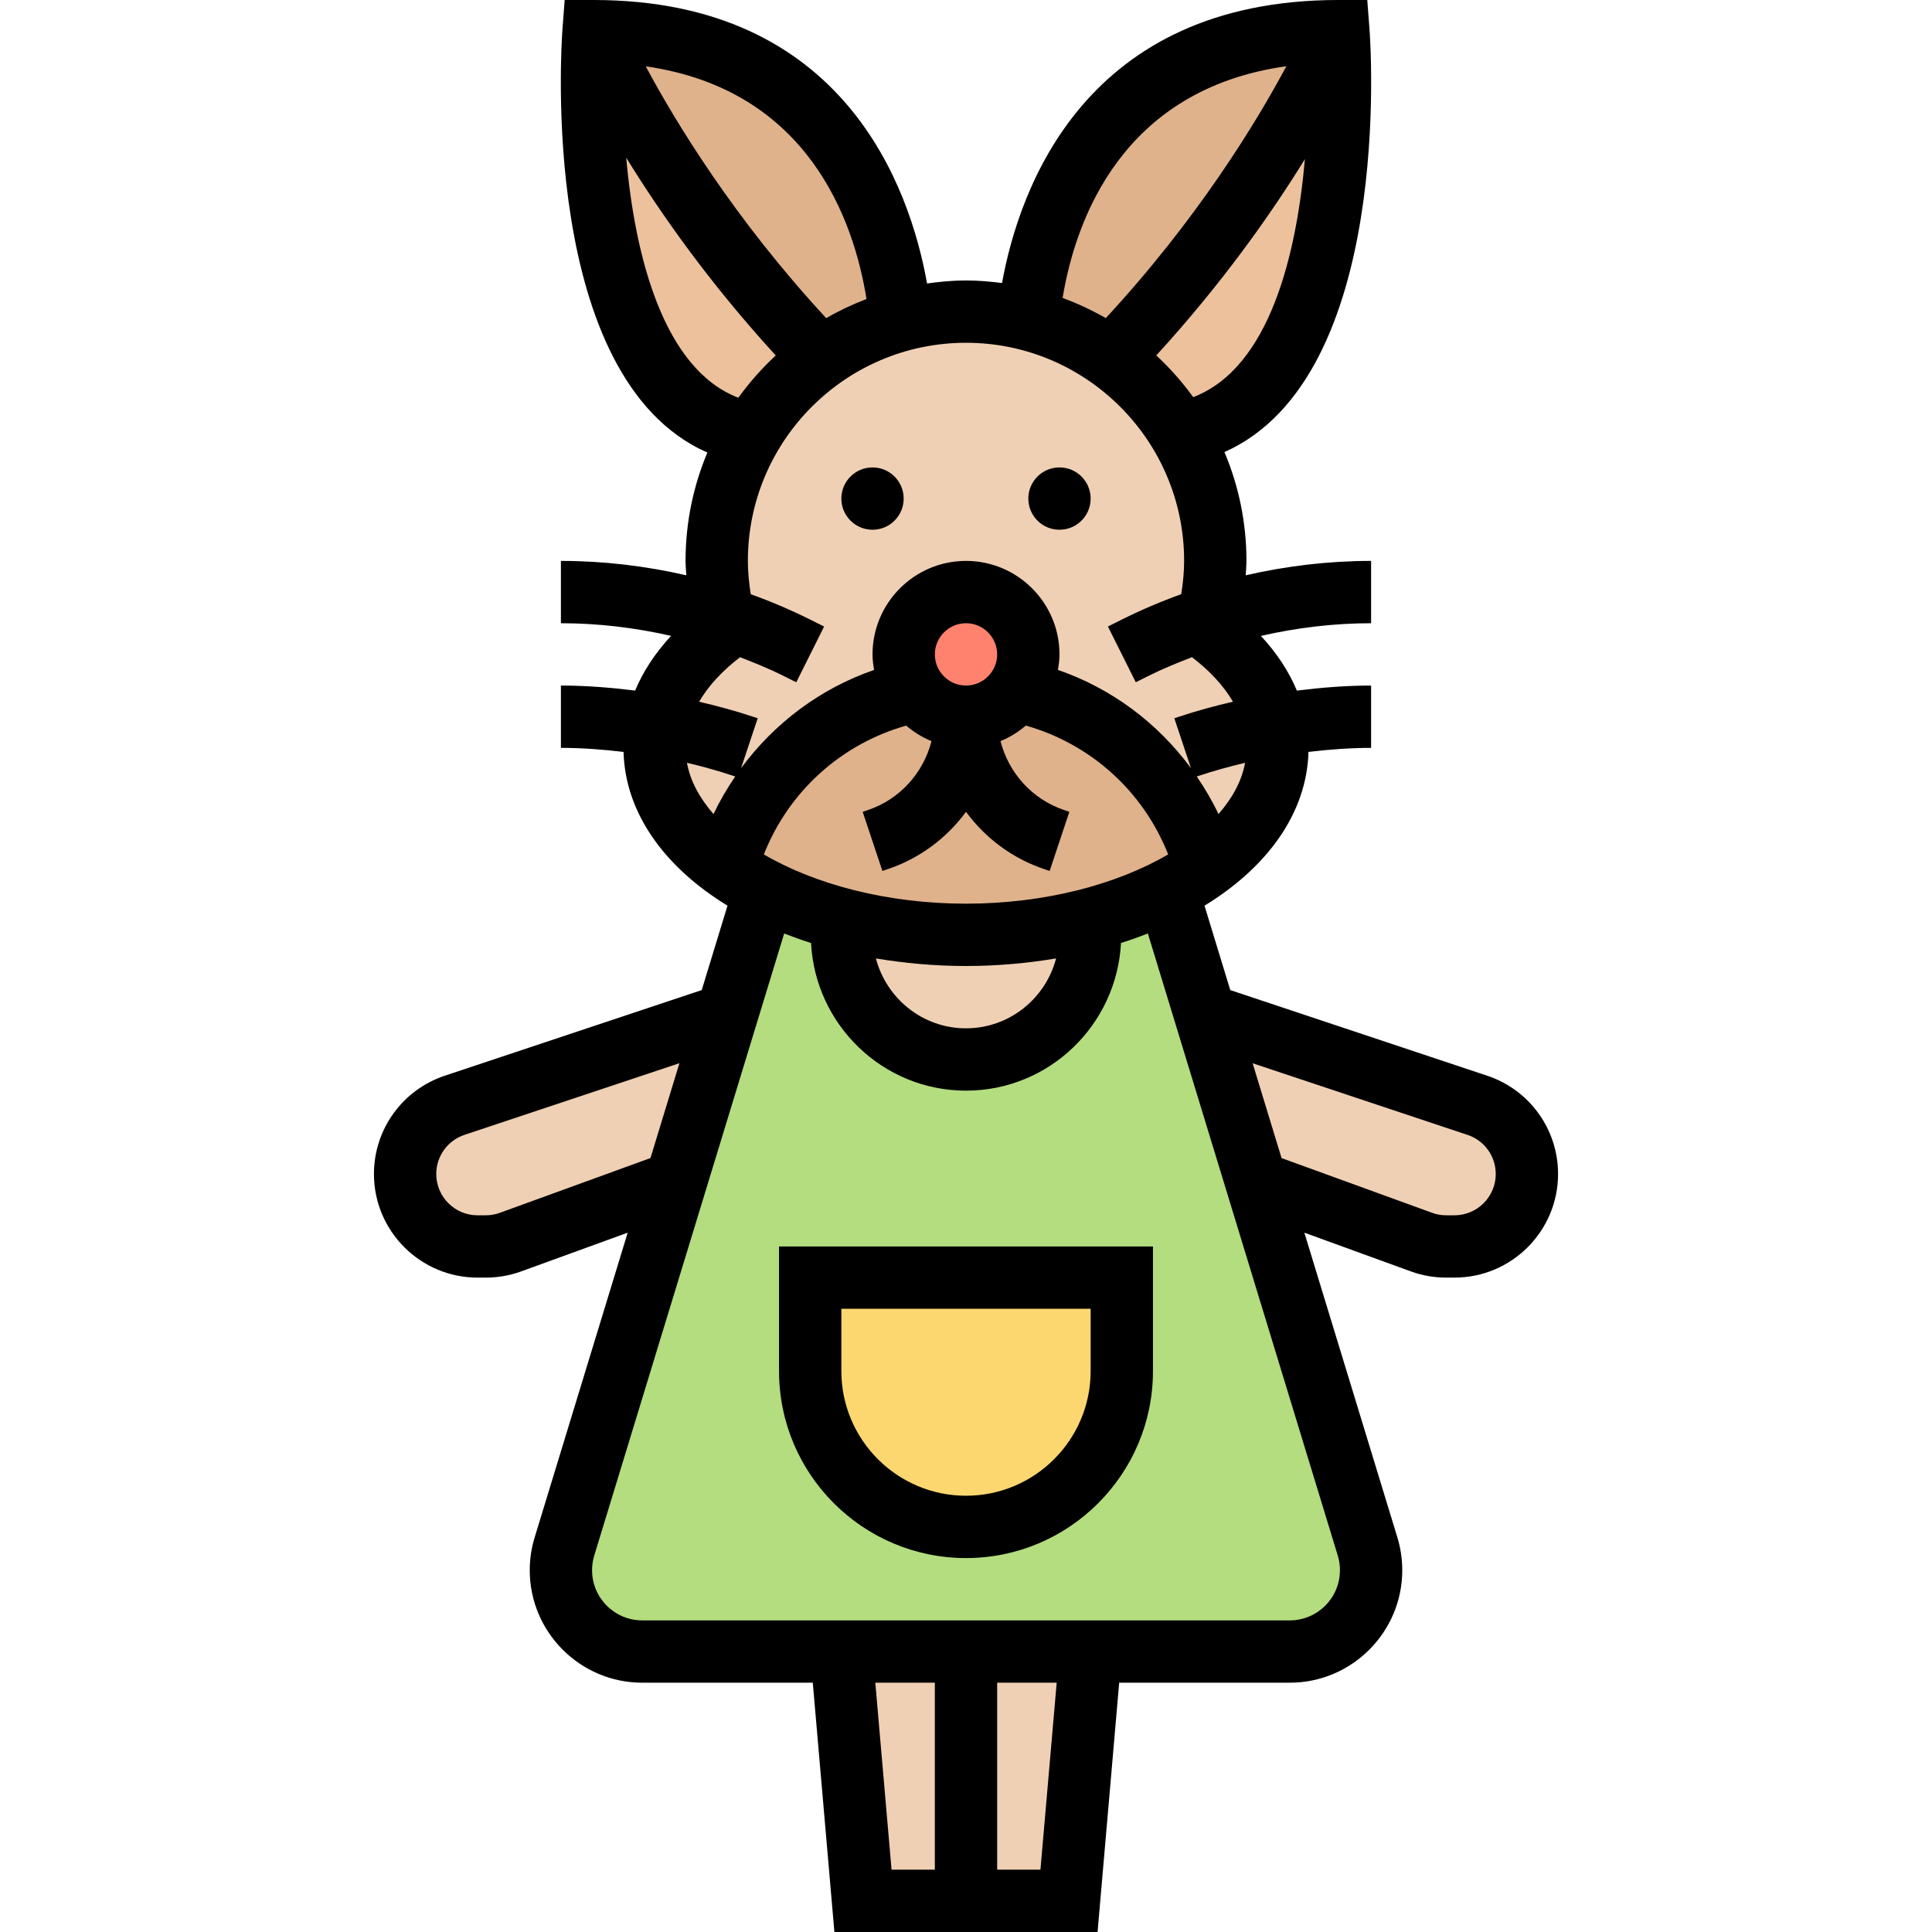 <svg height="496pt" viewBox="-96 0 496 496" width="496pt" xmlns="http://www.w3.org/2000/svg"><g fill="#f0d0b4"><path d="m296 301.441c0 10.238-8.32 18.559-18.559 18.559h-2.16c-2.16 0-4.32-.398-6.32-1.121l-42.402-15.438-13.117-42.961 69.84 23.281c7.598 2.559 12.719 9.598 12.719 17.68zm0 0"/><path d="m184 424-5.52 64h-26.48v-64zm0 0"/><path d="m152 424v64h-26.48l-5.52-64zm0 0"/><path d="m90.559 260.48-13.117 42.961-42.402 15.438c-2 .723-4.16 1.121-6.32 1.121h-2.16c-10.238 0-18.559-8.32-18.559-18.559 0-8.082 5.121-15.121 12.719-17.68zm0 0"/></g><path d="m120 240c0 17.68 14.32 32 32 32s32-14.32 32-32c0-1.359-.078-2.641-.238-3.922 7.277-1.918 14-4.398 19.918-7.438l9.762 31.84 13.117 42.961 28.562 93.598c.559 1.922.879 4 .879 6.082 0 11.52-9.359 20.879-20.879 20.879h-166.242c-5.758 0-10.957-2.32-14.801-6.078-3.758-3.844-6.078-9.043-6.078-14.801 0-2.082.32-4.16.879-6.082l28.562-93.598 13.117-42.961 9.762-31.84c5.918 3.039 12.641 5.52 19.918 7.438-.16 1.281-.238 2.562-.238 3.922zm0 0" fill="#b4dd7f"/><path d="m192 328v24c0 22.078-17.922 40-40 40s-40-17.922-40-40v-24zm0 0" fill="#fcd770"/><path d="m247.602 8s7.199 94.559-40.641 103.281c-4.48-7.602-10.48-14.16-17.68-19.281v-.078c40.719-42.242 58.32-83.922 58.32-83.922zm0 0" fill="#ecc19c"/><path d="m56.398 8s17.602 41.68 58.402 84c-7.199 5.039-13.281 11.68-17.84 19.359-47.762-8.48-40.562-103.359-40.562-103.359zm0 0" fill="#ecc19c"/><path d="m247.602 8s-17.602 41.68-58.32 83.922v.078c-6.32-4.559-13.52-8-21.281-10 1.84-18.559 12.961-74 79.602-74zm0 0" fill="#dfb28b"/><path d="m56.398 8c66.242 0 77.121 55.84 78.883 74.238-7.441 2-14.402 5.281-20.48 9.762-40.801-42.32-58.402-84-58.402-84zm0 0" fill="#dfb28b"/><path d="m183.762 236.078c.16 1.281.238 2.562.238 3.922 0 17.68-14.32 32-32 32s-32-14.32-32-32c0-1.359.078-2.641.238-3.922 9.762 2.48 20.48 3.922 31.762 3.922s22-1.441 31.762-3.922zm0 0" fill="#f0d0b4"/><path d="m135.281 82.238c5.359-1.438 10.957-2.238 16.719-2.238 5.52 0 10.879.719 16 2 7.762 2 14.961 5.441 21.281 10 7.199 5.121 13.199 11.68 17.68 19.281 5.758 9.598 9.039 20.719 9.039 32.719 0 5.039-.641 9.922-1.84 14.641-.16.879-.398 1.84-.641 2.719 9.52 6.879 16 15.359 17.84 24.719.402 1.922.641 3.922.641 5.922 0 11.68-6.961 22.398-18.48 30.719v-.078c-6.398-22.801-25.121-40.48-48.559-45.281 1.918-2.641 3.039-5.84 3.039-9.359 0-8.801-7.199-16-16-16s-16 7.199-16 16c0 3.441 1.039 6.641 2.961 9.281-23.441 4.957-42.082 22.559-48.48 45.359v.078c-11.52-8.32-18.48-19.039-18.48-30.719 0-2 .238-4 .641-5.922 1.84-9.359 8.32-17.84 17.84-24.719-.242-.879-.48-1.84-.641-2.719-1.199-4.719-1.84-9.602-1.84-14.641 0-11.922 3.281-23.121 8.961-32.641 4.559-7.68 10.641-14.32 17.84-19.359 6.078-4.48 13.039-7.762 20.48-9.762zm0 0" fill="#f0d0b4"/><path d="m152 184c5.281 0 10.078-2.641 12.961-6.641 23.438 4.801 42.16 22.48 48.559 45.281v.078c-2.961 2.082-6.238 4.082-9.84 5.922-5.918 3.039-12.641 5.52-19.918 7.438-9.762 2.48-20.48 3.922-31.762 3.922s-22-1.441-31.762-3.922c-7.277-1.918-14-4.398-19.918-7.438-3.602-1.84-6.879-3.84-9.84-5.922v-.078c6.398-22.801 25.039-40.402 48.48-45.359h.078c2.883 4.078 7.602 6.719 12.961 6.719zm0 0" fill="#dfb28b"/><path d="m168 168c0 3.52-1.121 6.719-3.039 9.359-2.883 4-7.68 6.641-12.961 6.641-5.359 0-10.078-2.641-12.961-6.719h-.078c-1.922-2.641-2.961-5.84-2.961-9.281 0-8.801 7.199-16 16-16s16 7.199 16 16zm0 0" fill="#ff826e"/><path d="m184 128c0 4.418-3.582 8-8 8s-8-3.582-8-8 3.582-8 8-8 8 3.582 8 8zm0 0"/><path d="m136 128c0 4.418-3.582 8-8 8s-8-3.582-8-8 3.582-8 8-8 8 3.582 8 8zm0 0"/><path d="m285.816 276.168-65.969-21.984-6.617-21.672c16.203-9.902 26.258-23.801 26.691-39.473 5.324-.625 10.688-1.039 16.078-1.039v-16c-6.391 0-12.742.512-19.055 1.297-2.066-4.945-5.168-9.664-9.234-14.039 9.281-2.121 18.785-3.258 28.289-3.258v-16c-10.816 0-21.641 1.273-32.191 3.695.062-1.23.191-2.473.191-3.695 0-9.902-2.016-19.344-5.648-27.938 43.488-19.375 37.52-104.789 37.234-108.672l-.57-7.391h-7.406c-64.848 0-81.898 48.078-86.363 72.664-3.039-.391-6.109-.664-9.246-.664-3.398 0-6.719.32-10 .777-4.398-24.672-21.258-72.777-85.617-72.777h-7.414l-.562 7.391c-.293 3.914-6.223 89.68 37.195 108.793-3.602 8.559-5.602 17.961-5.602 27.816 0 1.223.129 2.465.191 3.695-10.551-2.422-21.375-3.695-32.191-3.695v16c9.504 0 19.008 1.137 28.289 3.246-4.066 4.379-7.168 9.098-9.234 14.043-6.312-.777-12.664-1.289-19.055-1.289v16c5.391 0 10.754.414 16.078 1.039.434 15.672 10.488 29.57 26.691 39.473l-6.617 21.672-65.969 21.984c-10.871 3.633-18.184 13.77-18.184 25.23 0 14.664 11.93 26.602 26.602 26.602h2.125c3.113 0 6.176-.535 9.09-1.602l27.328-9.934-23.879 78.215c-.84 2.727-1.266 5.566-1.266 8.441 0 15.918 12.961 28.879 28.879 28.879h43.785l5.551 64h67.562l5.551-64h43.785c15.926 0 28.887-12.961 28.887-28.879 0-2.875-.426-5.715-1.258-8.434l-23.879-78.223 27.32 9.934c2.922 1.066 5.984 1.602 9.098 1.602h2.125c14.664 0 26.594-11.938 26.594-26.602 0-11.461-7.312-21.598-18.184-25.23zm-133.816-44.168c-20.176 0-38.688-4.922-51.902-12.641 6.391-16.168 19.797-28.312 36.535-33.078 1.953 1.641 4.109 3.023 6.512 3.984-2.098 8.191-8.137 14.973-16.441 17.742l-1.23.406 5.062 15.18 1.227-.41c8.336-2.777 15.301-8.031 20.238-14.77 4.938 6.738 11.902 11.992 20.238 14.77l1.234.41 5.062-15.18-1.238-.414c-8.297-2.77-14.344-9.543-16.441-17.742 2.41-.961 4.57-2.348 6.512-3.984 16.738 4.766 30.145 16.918 36.535 33.078-13.215 7.727-31.727 12.648-51.902 12.648zm23.129 14.055c-2.695 10.289-12 17.945-23.129 17.945s-20.434-7.656-23.129-17.945c7.352 1.234 15.082 1.945 23.129 1.945s15.777-.711 23.129-1.945zm-31.129-78.055c0-4.406 3.594-8 8-8s8 3.594 8 8-3.594 8-8 8-8-3.594-8-8zm72.824 41c-1.609-3.391-3.488-6.594-5.578-9.648l.523-.176c3.91-1.305 7.879-2.391 11.879-3.344-.848 4.656-3.258 9.078-6.824 13.168zm-6.488-107.039c-2.809-3.883-5.984-7.465-9.488-10.715 16.863-18.414 29.418-36.23 38.16-50.398-2.113 23.906-8.832 53.496-28.672 61.113zm23.91-84.961c-7.574 14.184-22.621 39.023-46.359 64.672-3.52-2.031-7.223-3.762-11.086-5.184 3.336-20.16 15.328-53.586 57.445-59.488zm-107.789 59.77c-3.594 1.367-7.059 3.008-10.344 4.91-23.656-25.566-38.73-50.434-46.328-64.648 41.703 5.984 53.445 39.555 56.672 59.738zm-61.688-36.289c8.75 14.23 21.375 32.207 38.391 50.777-3.551 3.285-6.77 6.918-9.602 10.855-19.199-7.336-26.551-36.297-28.789-61.633zm29.223 128.246c3.742 1.449 7.465 2.945 11.055 4.746l3.379 1.688 7.148-14.312-3.375-1.688c-5.016-2.504-10.176-4.711-15.457-6.609-.453-2.871-.742-5.727-.742-8.551 0-30.879 25.121-56 56-56s56 25.121 56 56c0 2.824-.289 5.688-.742 8.543-5.273 1.898-10.441 4.105-15.449 6.609l-3.375 1.688 7.152 14.312 3.383-1.688c3.582-1.793 7.312-3.297 11.047-4.746 4.609 3.52 8.16 7.387 10.52 11.426-4.648 1.086-9.27 2.328-13.824 3.848l-1.23.406 4.281 12.824c-8.531-11.574-20.312-20.453-34.152-25.238.207-1.297.391-2.617.391-3.984 0-13.23-10.77-24-24-24s-24 10.77-24 24c0 1.367.184 2.688.398 3.992-13.84 4.777-25.613 13.664-34.152 25.238l4.273-12.824-1.215-.406c-4.551-1.52-9.176-2.762-13.824-3.848 2.359-4.039 5.902-7.906 10.512-11.426zm-1.754 30.449.516.168c-2.09 3.055-3.969 6.266-5.578 9.648-3.566-4.09-5.977-8.512-6.816-13.168 4 .961 7.961 2.047 11.879 3.352zm-59.902 112.184c-1.16.426-2.375.641-3.617.641h-2.125c-5.84 0-10.594-4.754-10.594-10.602 0-4.566 2.91-8.605 7.246-10.047l55.18-18.391-7.434 24.344zm96.383 120.641h15.281v48h-11.113zm42.395 48h-11.113v-48h15.281zm76.887-76.879c0 7.102-5.777 12.879-12.879 12.879h-166.242c-7.102 0-12.879-5.777-12.879-12.879 0-1.281.184-2.547.559-3.762l48.762-159.703c2.23.871 4.527 1.688 6.895 2.441 1.105 21.055 18.449 37.902 39.785 37.902s38.68-16.848 39.793-37.91c2.367-.746 4.656-1.562 6.895-2.441l48.754 159.711c.375 1.215.559 2.473.559 3.762zm29.398-91.121h-2.117c-1.242 0-2.457-.215-3.625-.641l-38.641-14.047-7.43-24.344 55.176 18.391c4.328 1.441 7.238 5.473 7.238 10.039 0 5.848-4.754 10.602-10.602 10.602zm0 0"/><path d="m104 352c0 26.473 21.527 48 48 48s48-21.527 48-48v-32h-96zm16-16h64v16c0 17.648-14.352 32-32 32s-32-14.352-32-32zm0 0"/></svg>